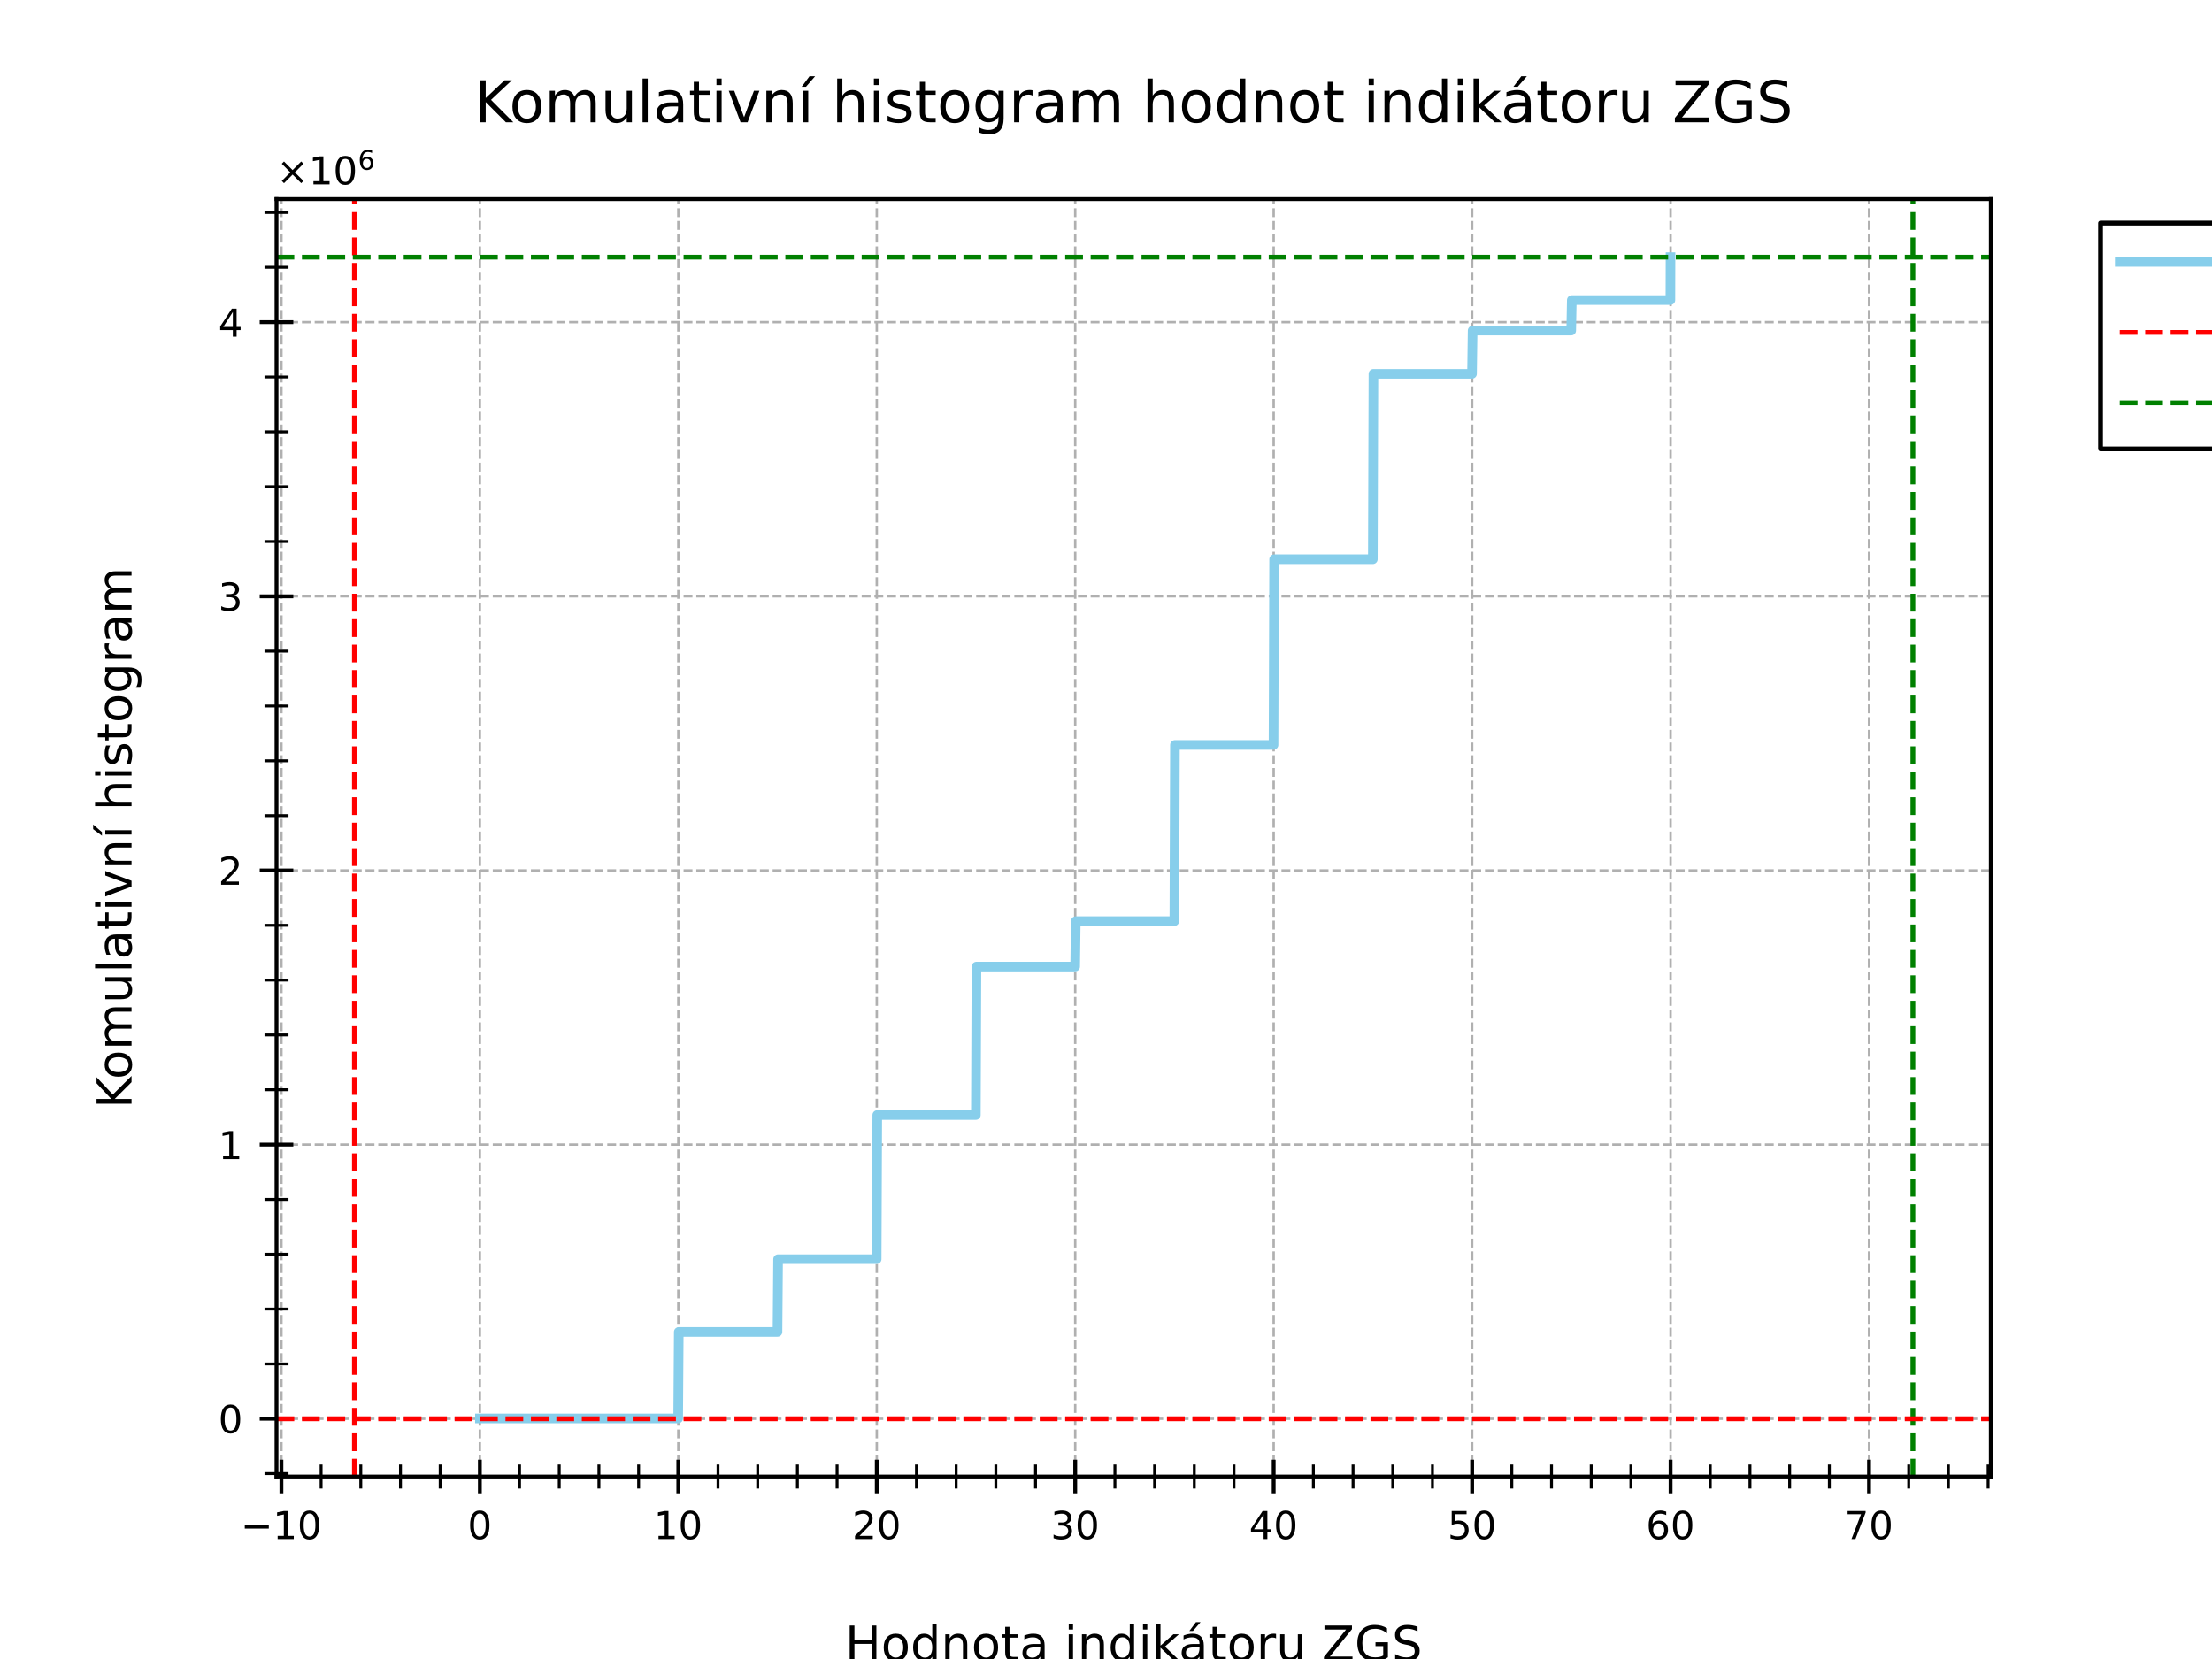 <?xml version="1.0" encoding="utf-8" standalone="no"?>
<!DOCTYPE svg PUBLIC "-//W3C//DTD SVG 1.1//EN"
  "http://www.w3.org/Graphics/SVG/1.1/DTD/svg11.dtd">
<!-- Created with matplotlib (https://matplotlib.org/) -->
<svg height="345.6pt" version="1.1" viewBox="0 0 460.8 345.6" width="460.8pt" xmlns="http://www.w3.org/2000/svg" xmlns:xlink="http://www.w3.org/1999/xlink">
 <defs>
  <style type="text/css">*{stroke-linecap:butt;stroke-linejoin:round;}</style>
 </defs>
 <g id="figure_1">
  <g id="patch_1">
   <path d="M 0 345.6 
L 460.8 345.6 
L 460.8 0 
L 0 0 
z
" style="fill:#ffffff;"/>
  </g>
  <g id="axes_1">
   <g id="patch_2">
    <path d="M 57.6 307.584 
L 414.72 307.584 
L 414.72 41.472 
L 57.6 41.472 
z
" style="fill:#ffffff;"/>
   </g>
   <g id="matplotlib.axis_1">
    <g id="xtick_1">
     <g id="line2d_1">
      <path clip-path="url(#p0831f7dcab)" d="M 58.622 307.584 
L 58.622 41.472 
" style="fill:none;stroke:#b0b0b0;stroke-dasharray:1.85,0.8;stroke-dashoffset:0;stroke-width:0.5;"/>
     </g>
     <g id="line2d_2">
      <defs>
       <path d="M 0 3.5 
L 0 -3.5 
" id="m72cfc879f6" style="stroke:#000000;stroke-width:0.8;"/>
      </defs>
      <g>
       <use style="stroke:#000000;stroke-width:0.8;" x="58.622" xlink:href="#m72cfc879f6" y="307.584"/>
      </g>
     </g>
     <g id="text_1">
      <!-- $\mathdefault{−10}$ -->
      <g transform="translate(50.142 320.663)scale(0.08 -0.08)">
       <defs>
        <path d="M 10.594 35.5 
L 73.188 35.5 
L 73.188 27.203 
L 10.594 27.203 
z
" id="DejaVuSans-8722"/>
        <path d="M 12.406 8.297 
L 28.516 8.297 
L 28.516 63.922 
L 10.984 60.406 
L 10.984 69.391 
L 28.422 72.906 
L 38.281 72.906 
L 38.281 8.297 
L 54.391 8.297 
L 54.391 0 
L 12.406 0 
z
" id="DejaVuSans-49"/>
        <path d="M 31.781 66.406 
Q 24.172 66.406 20.328 58.906 
Q 16.5 51.422 16.5 36.375 
Q 16.5 21.391 20.328 13.891 
Q 24.172 6.391 31.781 6.391 
Q 39.453 6.391 43.281 13.891 
Q 47.125 21.391 47.125 36.375 
Q 47.125 51.422 43.281 58.906 
Q 39.453 66.406 31.781 66.406 
z
M 31.781 74.219 
Q 44.047 74.219 50.516 64.516 
Q 56.984 54.828 56.984 36.375 
Q 56.984 17.969 50.516 8.266 
Q 44.047 -1.422 31.781 -1.422 
Q 19.531 -1.422 13.062 8.266 
Q 6.594 17.969 6.594 36.375 
Q 6.594 54.828 13.062 64.516 
Q 19.531 74.219 31.781 74.219 
z
" id="DejaVuSans-48"/>
       </defs>
       <use transform="translate(0 0.781)" xlink:href="#DejaVuSans-8722"/>
       <use transform="translate(83.789 0.781)" xlink:href="#DejaVuSans-49"/>
       <use transform="translate(147.412 0.781)" xlink:href="#DejaVuSans-48"/>
      </g>
     </g>
    </g>
    <g id="xtick_2">
     <g id="line2d_3">
      <path clip-path="url(#p0831f7dcab)" d="M 99.963 307.584 
L 99.963 41.472 
" style="fill:none;stroke:#b0b0b0;stroke-dasharray:1.85,0.8;stroke-dashoffset:0;stroke-width:0.5;"/>
     </g>
     <g id="line2d_4">
      <g>
       <use style="stroke:#000000;stroke-width:0.8;" x="99.963" xlink:href="#m72cfc879f6" y="307.584"/>
      </g>
     </g>
     <g id="text_2">
      <!-- $\mathdefault{0}$ -->
      <g transform="translate(97.403 320.663)scale(0.08 -0.08)">
       <use transform="translate(0 0.781)" xlink:href="#DejaVuSans-48"/>
      </g>
     </g>
    </g>
    <g id="xtick_3">
     <g id="line2d_5">
      <path clip-path="url(#p0831f7dcab)" d="M 141.304 307.584 
L 141.304 41.472 
" style="fill:none;stroke:#b0b0b0;stroke-dasharray:1.85,0.8;stroke-dashoffset:0;stroke-width:0.5;"/>
     </g>
     <g id="line2d_6">
      <g>
       <use style="stroke:#000000;stroke-width:0.8;" x="141.304" xlink:href="#m72cfc879f6" y="307.584"/>
      </g>
     </g>
     <g id="text_3">
      <!-- $\mathdefault{10}$ -->
      <g transform="translate(136.184 320.663)scale(0.08 -0.08)">
       <use transform="translate(0 0.781)" xlink:href="#DejaVuSans-49"/>
       <use transform="translate(63.623 0.781)" xlink:href="#DejaVuSans-48"/>
      </g>
     </g>
    </g>
    <g id="xtick_4">
     <g id="line2d_7">
      <path clip-path="url(#p0831f7dcab)" d="M 182.646 307.584 
L 182.646 41.472 
" style="fill:none;stroke:#b0b0b0;stroke-dasharray:1.85,0.8;stroke-dashoffset:0;stroke-width:0.5;"/>
     </g>
     <g id="line2d_8">
      <g>
       <use style="stroke:#000000;stroke-width:0.8;" x="182.646" xlink:href="#m72cfc879f6" y="307.584"/>
      </g>
     </g>
     <g id="text_4">
      <!-- $\mathdefault{20}$ -->
      <g transform="translate(177.526 320.663)scale(0.08 -0.08)">
       <defs>
        <path d="M 19.188 8.297 
L 53.609 8.297 
L 53.609 0 
L 7.328 0 
L 7.328 8.297 
Q 12.938 14.109 22.625 23.891 
Q 32.328 33.688 34.812 36.531 
Q 39.547 41.844 41.422 45.531 
Q 43.312 49.219 43.312 52.781 
Q 43.312 58.594 39.234 62.25 
Q 35.156 65.922 28.609 65.922 
Q 23.969 65.922 18.812 64.312 
Q 13.672 62.703 7.812 59.422 
L 7.812 69.391 
Q 13.766 71.781 18.938 73 
Q 24.125 74.219 28.422 74.219 
Q 39.75 74.219 46.484 68.547 
Q 53.219 62.891 53.219 53.422 
Q 53.219 48.922 51.531 44.891 
Q 49.859 40.875 45.406 35.406 
Q 44.188 33.984 37.641 27.219 
Q 31.109 20.453 19.188 8.297 
z
" id="DejaVuSans-50"/>
       </defs>
       <use transform="translate(0 0.781)" xlink:href="#DejaVuSans-50"/>
       <use transform="translate(63.623 0.781)" xlink:href="#DejaVuSans-48"/>
      </g>
     </g>
    </g>
    <g id="xtick_5">
     <g id="line2d_9">
      <path clip-path="url(#p0831f7dcab)" d="M 223.987 307.584 
L 223.987 41.472 
" style="fill:none;stroke:#b0b0b0;stroke-dasharray:1.85,0.8;stroke-dashoffset:0;stroke-width:0.5;"/>
     </g>
     <g id="line2d_10">
      <g>
       <use style="stroke:#000000;stroke-width:0.8;" x="223.987" xlink:href="#m72cfc879f6" y="307.584"/>
      </g>
     </g>
     <g id="text_5">
      <!-- $\mathdefault{30}$ -->
      <g transform="translate(218.867 320.663)scale(0.08 -0.08)">
       <defs>
        <path d="M 40.578 39.312 
Q 47.656 37.797 51.625 33 
Q 55.609 28.219 55.609 21.188 
Q 55.609 10.406 48.188 4.484 
Q 40.766 -1.422 27.094 -1.422 
Q 22.516 -1.422 17.656 -0.516 
Q 12.797 0.391 7.625 2.203 
L 7.625 11.719 
Q 11.719 9.328 16.594 8.109 
Q 21.484 6.891 26.812 6.891 
Q 36.078 6.891 40.938 10.547 
Q 45.797 14.203 45.797 21.188 
Q 45.797 27.641 41.281 31.266 
Q 36.766 34.906 28.719 34.906 
L 20.219 34.906 
L 20.219 43.016 
L 29.109 43.016 
Q 36.375 43.016 40.234 45.922 
Q 44.094 48.828 44.094 54.297 
Q 44.094 59.906 40.109 62.906 
Q 36.141 65.922 28.719 65.922 
Q 24.656 65.922 20.016 65.031 
Q 15.375 64.156 9.812 62.312 
L 9.812 71.094 
Q 15.438 72.656 20.344 73.438 
Q 25.25 74.219 29.594 74.219 
Q 40.828 74.219 47.359 69.109 
Q 53.906 64.016 53.906 55.328 
Q 53.906 49.266 50.438 45.094 
Q 46.969 40.922 40.578 39.312 
z
" id="DejaVuSans-51"/>
       </defs>
       <use transform="translate(0 0.781)" xlink:href="#DejaVuSans-51"/>
       <use transform="translate(63.623 0.781)" xlink:href="#DejaVuSans-48"/>
      </g>
     </g>
    </g>
    <g id="xtick_6">
     <g id="line2d_11">
      <path clip-path="url(#p0831f7dcab)" d="M 265.328 307.584 
L 265.328 41.472 
" style="fill:none;stroke:#b0b0b0;stroke-dasharray:1.85,0.8;stroke-dashoffset:0;stroke-width:0.5;"/>
     </g>
     <g id="line2d_12">
      <g>
       <use style="stroke:#000000;stroke-width:0.8;" x="265.328" xlink:href="#m72cfc879f6" y="307.584"/>
      </g>
     </g>
     <g id="text_6">
      <!-- $\mathdefault{40}$ -->
      <g transform="translate(260.208 320.663)scale(0.08 -0.08)">
       <defs>
        <path d="M 37.797 64.312 
L 12.891 25.391 
L 37.797 25.391 
z
M 35.203 72.906 
L 47.609 72.906 
L 47.609 25.391 
L 58.016 25.391 
L 58.016 17.188 
L 47.609 17.188 
L 47.609 0 
L 37.797 0 
L 37.797 17.188 
L 4.891 17.188 
L 4.891 26.703 
z
" id="DejaVuSans-52"/>
       </defs>
       <use transform="translate(0 0.781)" xlink:href="#DejaVuSans-52"/>
       <use transform="translate(63.623 0.781)" xlink:href="#DejaVuSans-48"/>
      </g>
     </g>
    </g>
    <g id="xtick_7">
     <g id="line2d_13">
      <path clip-path="url(#p0831f7dcab)" d="M 306.67 307.584 
L 306.67 41.472 
" style="fill:none;stroke:#b0b0b0;stroke-dasharray:1.85,0.8;stroke-dashoffset:0;stroke-width:0.5;"/>
     </g>
     <g id="line2d_14">
      <g>
       <use style="stroke:#000000;stroke-width:0.8;" x="306.67" xlink:href="#m72cfc879f6" y="307.584"/>
      </g>
     </g>
     <g id="text_7">
      <!-- $\mathdefault{50}$ -->
      <g transform="translate(301.55 320.663)scale(0.08 -0.08)">
       <defs>
        <path d="M 10.797 72.906 
L 49.516 72.906 
L 49.516 64.594 
L 19.828 64.594 
L 19.828 46.734 
Q 21.969 47.469 24.109 47.828 
Q 26.266 48.188 28.422 48.188 
Q 40.625 48.188 47.75 41.5 
Q 54.891 34.812 54.891 23.391 
Q 54.891 11.625 47.562 5.094 
Q 40.234 -1.422 26.906 -1.422 
Q 22.312 -1.422 17.547 -0.641 
Q 12.797 0.141 7.719 1.703 
L 7.719 11.625 
Q 12.109 9.234 16.797 8.062 
Q 21.484 6.891 26.703 6.891 
Q 35.156 6.891 40.078 11.328 
Q 45.016 15.766 45.016 23.391 
Q 45.016 31 40.078 35.438 
Q 35.156 39.891 26.703 39.891 
Q 22.75 39.891 18.812 39.016 
Q 14.891 38.141 10.797 36.281 
z
" id="DejaVuSans-53"/>
       </defs>
       <use transform="translate(0 0.781)" xlink:href="#DejaVuSans-53"/>
       <use transform="translate(63.623 0.781)" xlink:href="#DejaVuSans-48"/>
      </g>
     </g>
    </g>
    <g id="xtick_8">
     <g id="line2d_15">
      <path clip-path="url(#p0831f7dcab)" d="M 348.011 307.584 
L 348.011 41.472 
" style="fill:none;stroke:#b0b0b0;stroke-dasharray:1.85,0.8;stroke-dashoffset:0;stroke-width:0.5;"/>
     </g>
     <g id="line2d_16">
      <g>
       <use style="stroke:#000000;stroke-width:0.8;" x="348.011" xlink:href="#m72cfc879f6" y="307.584"/>
      </g>
     </g>
     <g id="text_8">
      <!-- $\mathdefault{60}$ -->
      <g transform="translate(342.891 320.663)scale(0.08 -0.08)">
       <defs>
        <path d="M 33.016 40.375 
Q 26.375 40.375 22.484 35.828 
Q 18.609 31.297 18.609 23.391 
Q 18.609 15.531 22.484 10.953 
Q 26.375 6.391 33.016 6.391 
Q 39.656 6.391 43.531 10.953 
Q 47.406 15.531 47.406 23.391 
Q 47.406 31.297 43.531 35.828 
Q 39.656 40.375 33.016 40.375 
z
M 52.594 71.297 
L 52.594 62.312 
Q 48.875 64.062 45.094 64.984 
Q 41.312 65.922 37.594 65.922 
Q 27.828 65.922 22.672 59.328 
Q 17.531 52.734 16.797 39.406 
Q 19.672 43.656 24.016 45.922 
Q 28.375 48.188 33.594 48.188 
Q 44.578 48.188 50.953 41.516 
Q 57.328 34.859 57.328 23.391 
Q 57.328 12.156 50.688 5.359 
Q 44.047 -1.422 33.016 -1.422 
Q 20.359 -1.422 13.672 8.266 
Q 6.984 17.969 6.984 36.375 
Q 6.984 53.656 15.188 63.938 
Q 23.391 74.219 37.203 74.219 
Q 40.922 74.219 44.703 73.484 
Q 48.484 72.75 52.594 71.297 
z
" id="DejaVuSans-54"/>
       </defs>
       <use transform="translate(0 0.781)" xlink:href="#DejaVuSans-54"/>
       <use transform="translate(63.623 0.781)" xlink:href="#DejaVuSans-48"/>
      </g>
     </g>
    </g>
    <g id="xtick_9">
     <g id="line2d_17">
      <path clip-path="url(#p0831f7dcab)" d="M 389.353 307.584 
L 389.353 41.472 
" style="fill:none;stroke:#b0b0b0;stroke-dasharray:1.85,0.8;stroke-dashoffset:0;stroke-width:0.5;"/>
     </g>
     <g id="line2d_18">
      <g>
       <use style="stroke:#000000;stroke-width:0.8;" x="389.353" xlink:href="#m72cfc879f6" y="307.584"/>
      </g>
     </g>
     <g id="text_9">
      <!-- $\mathdefault{70}$ -->
      <g transform="translate(384.233 320.663)scale(0.08 -0.08)">
       <defs>
        <path d="M 8.203 72.906 
L 55.078 72.906 
L 55.078 68.703 
L 28.609 0 
L 18.312 0 
L 43.219 64.594 
L 8.203 64.594 
z
" id="DejaVuSans-55"/>
       </defs>
       <use transform="translate(0 0.781)" xlink:href="#DejaVuSans-55"/>
       <use transform="translate(63.623 0.781)" xlink:href="#DejaVuSans-48"/>
      </g>
     </g>
    </g>
    <g id="xtick_10">
     <g id="line2d_19">
      <defs>
       <path d="M 0 2.5 
L 0 -2.5 
" id="m6049182058" style="stroke:#000000;stroke-width:0.6;"/>
      </defs>
      <g>
       <use style="stroke:#000000;stroke-width:0.6;" x="66.89" xlink:href="#m6049182058" y="307.584"/>
      </g>
     </g>
    </g>
    <g id="xtick_11">
     <g id="line2d_20">
      <g>
       <use style="stroke:#000000;stroke-width:0.6;" x="75.158" xlink:href="#m6049182058" y="307.584"/>
      </g>
     </g>
    </g>
    <g id="xtick_12">
     <g id="line2d_21">
      <g>
       <use style="stroke:#000000;stroke-width:0.6;" x="83.426" xlink:href="#m6049182058" y="307.584"/>
      </g>
     </g>
    </g>
    <g id="xtick_13">
     <g id="line2d_22">
      <g>
       <use style="stroke:#000000;stroke-width:0.6;" x="91.695" xlink:href="#m6049182058" y="307.584"/>
      </g>
     </g>
    </g>
    <g id="xtick_14">
     <g id="line2d_23">
      <g>
       <use style="stroke:#000000;stroke-width:0.6;" x="108.231" xlink:href="#m6049182058" y="307.584"/>
      </g>
     </g>
    </g>
    <g id="xtick_15">
     <g id="line2d_24">
      <g>
       <use style="stroke:#000000;stroke-width:0.6;" x="116.499" xlink:href="#m6049182058" y="307.584"/>
      </g>
     </g>
    </g>
    <g id="xtick_16">
     <g id="line2d_25">
      <g>
       <use style="stroke:#000000;stroke-width:0.6;" x="124.768" xlink:href="#m6049182058" y="307.584"/>
      </g>
     </g>
    </g>
    <g id="xtick_17">
     <g id="line2d_26">
      <g>
       <use style="stroke:#000000;stroke-width:0.6;" x="133.036" xlink:href="#m6049182058" y="307.584"/>
      </g>
     </g>
    </g>
    <g id="xtick_18">
     <g id="line2d_27">
      <g>
       <use style="stroke:#000000;stroke-width:0.6;" x="149.573" xlink:href="#m6049182058" y="307.584"/>
      </g>
     </g>
    </g>
    <g id="xtick_19">
     <g id="line2d_28">
      <g>
       <use style="stroke:#000000;stroke-width:0.6;" x="157.841" xlink:href="#m6049182058" y="307.584"/>
      </g>
     </g>
    </g>
    <g id="xtick_20">
     <g id="line2d_29">
      <g>
       <use style="stroke:#000000;stroke-width:0.6;" x="166.109" xlink:href="#m6049182058" y="307.584"/>
      </g>
     </g>
    </g>
    <g id="xtick_21">
     <g id="line2d_30">
      <g>
       <use style="stroke:#000000;stroke-width:0.6;" x="174.377" xlink:href="#m6049182058" y="307.584"/>
      </g>
     </g>
    </g>
    <g id="xtick_22">
     <g id="line2d_31">
      <g>
       <use style="stroke:#000000;stroke-width:0.6;" x="190.914" xlink:href="#m6049182058" y="307.584"/>
      </g>
     </g>
    </g>
    <g id="xtick_23">
     <g id="line2d_32">
      <g>
       <use style="stroke:#000000;stroke-width:0.6;" x="199.182" xlink:href="#m6049182058" y="307.584"/>
      </g>
     </g>
    </g>
    <g id="xtick_24">
     <g id="line2d_33">
      <g>
       <use style="stroke:#000000;stroke-width:0.6;" x="207.451" xlink:href="#m6049182058" y="307.584"/>
      </g>
     </g>
    </g>
    <g id="xtick_25">
     <g id="line2d_34">
      <g>
       <use style="stroke:#000000;stroke-width:0.6;" x="215.719" xlink:href="#m6049182058" y="307.584"/>
      </g>
     </g>
    </g>
    <g id="xtick_26">
     <g id="line2d_35">
      <g>
       <use style="stroke:#000000;stroke-width:0.6;" x="232.255" xlink:href="#m6049182058" y="307.584"/>
      </g>
     </g>
    </g>
    <g id="xtick_27">
     <g id="line2d_36">
      <g>
       <use style="stroke:#000000;stroke-width:0.6;" x="240.524" xlink:href="#m6049182058" y="307.584"/>
      </g>
     </g>
    </g>
    <g id="xtick_28">
     <g id="line2d_37">
      <g>
       <use style="stroke:#000000;stroke-width:0.6;" x="248.792" xlink:href="#m6049182058" y="307.584"/>
      </g>
     </g>
    </g>
    <g id="xtick_29">
     <g id="line2d_38">
      <g>
       <use style="stroke:#000000;stroke-width:0.6;" x="257.06" xlink:href="#m6049182058" y="307.584"/>
      </g>
     </g>
    </g>
    <g id="xtick_30">
     <g id="line2d_39">
      <g>
       <use style="stroke:#000000;stroke-width:0.6;" x="273.597" xlink:href="#m6049182058" y="307.584"/>
      </g>
     </g>
    </g>
    <g id="xtick_31">
     <g id="line2d_40">
      <g>
       <use style="stroke:#000000;stroke-width:0.6;" x="281.865" xlink:href="#m6049182058" y="307.584"/>
      </g>
     </g>
    </g>
    <g id="xtick_32">
     <g id="line2d_41">
      <g>
       <use style="stroke:#000000;stroke-width:0.6;" x="290.133" xlink:href="#m6049182058" y="307.584"/>
      </g>
     </g>
    </g>
    <g id="xtick_33">
     <g id="line2d_42">
      <g>
       <use style="stroke:#000000;stroke-width:0.6;" x="298.402" xlink:href="#m6049182058" y="307.584"/>
      </g>
     </g>
    </g>
    <g id="xtick_34">
     <g id="line2d_43">
      <g>
       <use style="stroke:#000000;stroke-width:0.6;" x="314.938" xlink:href="#m6049182058" y="307.584"/>
      </g>
     </g>
    </g>
    <g id="xtick_35">
     <g id="line2d_44">
      <g>
       <use style="stroke:#000000;stroke-width:0.6;" x="323.206" xlink:href="#m6049182058" y="307.584"/>
      </g>
     </g>
    </g>
    <g id="xtick_36">
     <g id="line2d_45">
      <g>
       <use style="stroke:#000000;stroke-width:0.6;" x="331.475" xlink:href="#m6049182058" y="307.584"/>
      </g>
     </g>
    </g>
    <g id="xtick_37">
     <g id="line2d_46">
      <g>
       <use style="stroke:#000000;stroke-width:0.6;" x="339.743" xlink:href="#m6049182058" y="307.584"/>
      </g>
     </g>
    </g>
    <g id="xtick_38">
     <g id="line2d_47">
      <g>
       <use style="stroke:#000000;stroke-width:0.6;" x="356.279" xlink:href="#m6049182058" y="307.584"/>
      </g>
     </g>
    </g>
    <g id="xtick_39">
     <g id="line2d_48">
      <g>
       <use style="stroke:#000000;stroke-width:0.6;" x="364.548" xlink:href="#m6049182058" y="307.584"/>
      </g>
     </g>
    </g>
    <g id="xtick_40">
     <g id="line2d_49">
      <g>
       <use style="stroke:#000000;stroke-width:0.6;" x="372.816" xlink:href="#m6049182058" y="307.584"/>
      </g>
     </g>
    </g>
    <g id="xtick_41">
     <g id="line2d_50">
      <g>
       <use style="stroke:#000000;stroke-width:0.6;" x="381.084" xlink:href="#m6049182058" y="307.584"/>
      </g>
     </g>
    </g>
    <g id="xtick_42">
     <g id="line2d_51">
      <g>
       <use style="stroke:#000000;stroke-width:0.6;" x="397.621" xlink:href="#m6049182058" y="307.584"/>
      </g>
     </g>
    </g>
    <g id="xtick_43">
     <g id="line2d_52">
      <g>
       <use style="stroke:#000000;stroke-width:0.6;" x="405.889" xlink:href="#m6049182058" y="307.584"/>
      </g>
     </g>
    </g>
    <g id="xtick_44">
     <g id="line2d_53">
      <g>
       <use style="stroke:#000000;stroke-width:0.6;" x="414.157" xlink:href="#m6049182058" y="307.584"/>
      </g>
     </g>
    </g>
    <g id="text_10">
     <!-- Hodnota indikátoru ZGS -->
     <g transform="translate(176.026 345.925)scale(0.1 -0.1)">
      <defs>
       <path d="M 9.812 72.906 
L 19.672 72.906 
L 19.672 43.016 
L 55.516 43.016 
L 55.516 72.906 
L 65.375 72.906 
L 65.375 0 
L 55.516 0 
L 55.516 34.719 
L 19.672 34.719 
L 19.672 0 
L 9.812 0 
z
" id="DejaVuSans-72"/>
       <path d="M 30.609 48.391 
Q 23.391 48.391 19.188 42.75 
Q 14.984 37.109 14.984 27.297 
Q 14.984 17.484 19.156 11.844 
Q 23.344 6.203 30.609 6.203 
Q 37.797 6.203 41.984 11.859 
Q 46.188 17.531 46.188 27.297 
Q 46.188 37.016 41.984 42.703 
Q 37.797 48.391 30.609 48.391 
z
M 30.609 56 
Q 42.328 56 49.016 48.375 
Q 55.719 40.766 55.719 27.297 
Q 55.719 13.875 49.016 6.219 
Q 42.328 -1.422 30.609 -1.422 
Q 18.844 -1.422 12.172 6.219 
Q 5.516 13.875 5.516 27.297 
Q 5.516 40.766 12.172 48.375 
Q 18.844 56 30.609 56 
z
" id="DejaVuSans-111"/>
       <path d="M 45.406 46.391 
L 45.406 75.984 
L 54.391 75.984 
L 54.391 0 
L 45.406 0 
L 45.406 8.203 
Q 42.578 3.328 38.25 0.953 
Q 33.938 -1.422 27.875 -1.422 
Q 17.969 -1.422 11.734 6.484 
Q 5.516 14.406 5.516 27.297 
Q 5.516 40.188 11.734 48.094 
Q 17.969 56 27.875 56 
Q 33.938 56 38.25 53.625 
Q 42.578 51.266 45.406 46.391 
z
M 14.797 27.297 
Q 14.797 17.391 18.875 11.75 
Q 22.953 6.109 30.078 6.109 
Q 37.203 6.109 41.297 11.75 
Q 45.406 17.391 45.406 27.297 
Q 45.406 37.203 41.297 42.844 
Q 37.203 48.484 30.078 48.484 
Q 22.953 48.484 18.875 42.844 
Q 14.797 37.203 14.797 27.297 
z
" id="DejaVuSans-100"/>
       <path d="M 54.891 33.016 
L 54.891 0 
L 45.906 0 
L 45.906 32.719 
Q 45.906 40.484 42.875 44.328 
Q 39.844 48.188 33.797 48.188 
Q 26.516 48.188 22.312 43.547 
Q 18.109 38.922 18.109 30.906 
L 18.109 0 
L 9.078 0 
L 9.078 54.688 
L 18.109 54.688 
L 18.109 46.188 
Q 21.344 51.125 25.703 53.562 
Q 30.078 56 35.797 56 
Q 45.219 56 50.047 50.172 
Q 54.891 44.344 54.891 33.016 
z
" id="DejaVuSans-110"/>
       <path d="M 18.312 70.219 
L 18.312 54.688 
L 36.812 54.688 
L 36.812 47.703 
L 18.312 47.703 
L 18.312 18.016 
Q 18.312 11.328 20.141 9.422 
Q 21.969 7.516 27.594 7.516 
L 36.812 7.516 
L 36.812 0 
L 27.594 0 
Q 17.188 0 13.234 3.875 
Q 9.281 7.766 9.281 18.016 
L 9.281 47.703 
L 2.688 47.703 
L 2.688 54.688 
L 9.281 54.688 
L 9.281 70.219 
z
" id="DejaVuSans-116"/>
       <path d="M 34.281 27.484 
Q 23.391 27.484 19.188 25 
Q 14.984 22.516 14.984 16.5 
Q 14.984 11.719 18.141 8.906 
Q 21.297 6.109 26.703 6.109 
Q 34.188 6.109 38.703 11.406 
Q 43.219 16.703 43.219 25.484 
L 43.219 27.484 
z
M 52.203 31.203 
L 52.203 0 
L 43.219 0 
L 43.219 8.297 
Q 40.141 3.328 35.547 0.953 
Q 30.953 -1.422 24.312 -1.422 
Q 15.922 -1.422 10.953 3.297 
Q 6 8.016 6 15.922 
Q 6 25.141 12.172 29.828 
Q 18.359 34.516 30.609 34.516 
L 43.219 34.516 
L 43.219 35.406 
Q 43.219 41.609 39.141 45 
Q 35.062 48.391 27.688 48.391 
Q 23 48.391 18.547 47.266 
Q 14.109 46.141 10.016 43.891 
L 10.016 52.203 
Q 14.938 54.109 19.578 55.047 
Q 24.219 56 28.609 56 
Q 40.484 56 46.344 49.844 
Q 52.203 43.703 52.203 31.203 
z
" id="DejaVuSans-97"/>
       <path id="DejaVuSans-32"/>
       <path d="M 9.422 54.688 
L 18.406 54.688 
L 18.406 0 
L 9.422 0 
z
M 9.422 75.984 
L 18.406 75.984 
L 18.406 64.594 
L 9.422 64.594 
z
" id="DejaVuSans-105"/>
       <path d="M 9.078 75.984 
L 18.109 75.984 
L 18.109 31.109 
L 44.922 54.688 
L 56.391 54.688 
L 27.391 29.109 
L 57.625 0 
L 45.906 0 
L 18.109 26.703 
L 18.109 0 
L 9.078 0 
z
" id="DejaVuSans-107"/>
       <path d="M 34.281 27.484 
Q 23.391 27.484 19.188 25 
Q 14.984 22.516 14.984 16.5 
Q 14.984 11.719 18.141 8.906 
Q 21.297 6.109 26.703 6.109 
Q 34.188 6.109 38.703 11.406 
Q 43.219 16.703 43.219 25.484 
L 43.219 27.484 
z
M 52.203 31.203 
L 52.203 0 
L 43.219 0 
L 43.219 8.297 
Q 40.141 3.328 35.547 0.953 
Q 30.953 -1.422 24.312 -1.422 
Q 15.922 -1.422 10.953 3.297 
Q 6 8.016 6 15.922 
Q 6 25.141 12.172 29.828 
Q 18.359 34.516 30.609 34.516 
L 43.219 34.516 
L 43.219 35.406 
Q 43.219 41.609 39.141 45 
Q 35.062 48.391 27.688 48.391 
Q 23 48.391 18.547 47.266 
Q 14.109 46.141 10.016 43.891 
L 10.016 52.203 
Q 14.938 54.109 19.578 55.047 
Q 24.219 56 28.609 56 
Q 40.484 56 46.344 49.844 
Q 52.203 43.703 52.203 31.203 
z
M 35.781 79.984 
L 45.5 79.984 
L 29.594 61.625 
L 22.109 61.625 
z
" id="DejaVuSans-225"/>
       <path d="M 41.109 46.297 
Q 39.594 47.172 37.812 47.578 
Q 36.031 48 33.891 48 
Q 26.266 48 22.188 43.047 
Q 18.109 38.094 18.109 28.812 
L 18.109 0 
L 9.078 0 
L 9.078 54.688 
L 18.109 54.688 
L 18.109 46.188 
Q 20.953 51.172 25.484 53.578 
Q 30.031 56 36.531 56 
Q 37.453 56 38.578 55.875 
Q 39.703 55.766 41.062 55.516 
z
" id="DejaVuSans-114"/>
       <path d="M 8.5 21.578 
L 8.5 54.688 
L 17.484 54.688 
L 17.484 21.922 
Q 17.484 14.156 20.5 10.266 
Q 23.531 6.391 29.594 6.391 
Q 36.859 6.391 41.078 11.031 
Q 45.312 15.672 45.312 23.688 
L 45.312 54.688 
L 54.297 54.688 
L 54.297 0 
L 45.312 0 
L 45.312 8.406 
Q 42.047 3.422 37.719 1 
Q 33.406 -1.422 27.688 -1.422 
Q 18.266 -1.422 13.375 4.438 
Q 8.5 10.297 8.5 21.578 
z
M 31.109 56 
z
" id="DejaVuSans-117"/>
       <path d="M 5.609 72.906 
L 62.891 72.906 
L 62.891 65.375 
L 16.797 8.297 
L 64.016 8.297 
L 64.016 0 
L 4.5 0 
L 4.5 7.516 
L 50.594 64.594 
L 5.609 64.594 
z
" id="DejaVuSans-90"/>
       <path d="M 59.516 10.406 
L 59.516 29.984 
L 43.406 29.984 
L 43.406 38.094 
L 69.281 38.094 
L 69.281 6.781 
Q 63.578 2.734 56.688 0.656 
Q 49.812 -1.422 42 -1.422 
Q 24.906 -1.422 15.25 8.562 
Q 5.609 18.562 5.609 36.375 
Q 5.609 54.25 15.25 64.234 
Q 24.906 74.219 42 74.219 
Q 49.125 74.219 55.547 72.453 
Q 61.969 70.703 67.391 67.281 
L 67.391 56.781 
Q 61.922 61.422 55.766 63.766 
Q 49.609 66.109 42.828 66.109 
Q 29.438 66.109 22.719 58.641 
Q 16.016 51.172 16.016 36.375 
Q 16.016 21.625 22.719 14.156 
Q 29.438 6.688 42.828 6.688 
Q 48.047 6.688 52.141 7.594 
Q 56.25 8.5 59.516 10.406 
z
" id="DejaVuSans-71"/>
       <path d="M 53.516 70.516 
L 53.516 60.891 
Q 47.906 63.578 42.922 64.891 
Q 37.938 66.219 33.297 66.219 
Q 25.25 66.219 20.875 63.094 
Q 16.5 59.969 16.5 54.203 
Q 16.5 49.359 19.406 46.891 
Q 22.312 44.438 30.422 42.922 
L 36.375 41.703 
Q 47.406 39.594 52.656 34.297 
Q 57.906 29 57.906 20.125 
Q 57.906 9.516 50.797 4.047 
Q 43.703 -1.422 29.984 -1.422 
Q 24.812 -1.422 18.969 -0.25 
Q 13.141 0.922 6.891 3.219 
L 6.891 13.375 
Q 12.891 10.016 18.656 8.297 
Q 24.422 6.594 29.984 6.594 
Q 38.422 6.594 43.016 9.906 
Q 47.609 13.234 47.609 19.391 
Q 47.609 24.75 44.312 27.781 
Q 41.016 30.812 33.5 32.328 
L 27.484 33.5 
Q 16.453 35.688 11.516 40.375 
Q 6.594 45.062 6.594 53.422 
Q 6.594 63.094 13.406 68.656 
Q 20.219 74.219 32.172 74.219 
Q 37.312 74.219 42.625 73.281 
Q 47.953 72.359 53.516 70.516 
z
" id="DejaVuSans-83"/>
      </defs>
      <use xlink:href="#DejaVuSans-72"/>
      <use x="75.195" xlink:href="#DejaVuSans-111"/>
      <use x="136.377" xlink:href="#DejaVuSans-100"/>
      <use x="199.854" xlink:href="#DejaVuSans-110"/>
      <use x="263.232" xlink:href="#DejaVuSans-111"/>
      <use x="324.414" xlink:href="#DejaVuSans-116"/>
      <use x="363.623" xlink:href="#DejaVuSans-97"/>
      <use x="424.902" xlink:href="#DejaVuSans-32"/>
      <use x="456.689" xlink:href="#DejaVuSans-105"/>
      <use x="484.473" xlink:href="#DejaVuSans-110"/>
      <use x="547.852" xlink:href="#DejaVuSans-100"/>
      <use x="611.328" xlink:href="#DejaVuSans-105"/>
      <use x="639.111" xlink:href="#DejaVuSans-107"/>
      <use x="695.271" xlink:href="#DejaVuSans-225"/>
      <use x="756.551" xlink:href="#DejaVuSans-116"/>
      <use x="795.76" xlink:href="#DejaVuSans-111"/>
      <use x="856.941" xlink:href="#DejaVuSans-114"/>
      <use x="898.055" xlink:href="#DejaVuSans-117"/>
      <use x="961.434" xlink:href="#DejaVuSans-32"/>
      <use x="993.221" xlink:href="#DejaVuSans-90"/>
      <use x="1061.727" xlink:href="#DejaVuSans-71"/>
      <use x="1139.217" xlink:href="#DejaVuSans-83"/>
     </g>
    </g>
   </g>
   <g id="matplotlib.axis_2">
    <g id="ytick_1">
     <g id="line2d_54">
      <path clip-path="url(#p0831f7dcab)" d="M 57.6 295.549 
L 414.72 295.549 
" style="fill:none;stroke:#b0b0b0;stroke-dasharray:1.85,0.8;stroke-dashoffset:0;stroke-width:0.5;"/>
     </g>
     <g id="line2d_55">
      <defs>
       <path d="M 3.5 0 
L -3.5 -0 
" id="ma14b6a3cca" style="stroke:#000000;stroke-width:0.8;"/>
      </defs>
      <g>
       <use style="stroke:#000000;stroke-width:0.8;" x="57.6" xlink:href="#ma14b6a3cca" y="295.549"/>
      </g>
     </g>
     <g id="text_11">
      <!-- $\mathdefault{0}$ -->
      <g transform="translate(45.48 298.588)scale(0.08 -0.08)">
       <use transform="translate(0 0.781)" xlink:href="#DejaVuSans-48"/>
      </g>
     </g>
    </g>
    <g id="ytick_2">
     <g id="line2d_56">
      <path clip-path="url(#p0831f7dcab)" d="M 57.6 238.439 
L 414.72 238.439 
" style="fill:none;stroke:#b0b0b0;stroke-dasharray:1.85,0.8;stroke-dashoffset:0;stroke-width:0.5;"/>
     </g>
     <g id="line2d_57">
      <g>
       <use style="stroke:#000000;stroke-width:0.8;" x="57.6" xlink:href="#ma14b6a3cca" y="238.439"/>
      </g>
     </g>
     <g id="text_12">
      <!-- $\mathdefault{1}$ -->
      <g transform="translate(45.48 241.479)scale(0.08 -0.08)">
       <use transform="translate(0 0.094)" xlink:href="#DejaVuSans-49"/>
      </g>
     </g>
    </g>
    <g id="ytick_3">
     <g id="line2d_58">
      <path clip-path="url(#p0831f7dcab)" d="M 57.6 181.329 
L 414.72 181.329 
" style="fill:none;stroke:#b0b0b0;stroke-dasharray:1.85,0.8;stroke-dashoffset:0;stroke-width:0.5;"/>
     </g>
     <g id="line2d_59">
      <g>
       <use style="stroke:#000000;stroke-width:0.8;" x="57.6" xlink:href="#ma14b6a3cca" y="181.329"/>
      </g>
     </g>
     <g id="text_13">
      <!-- $\mathdefault{2}$ -->
      <g transform="translate(45.48 184.369)scale(0.08 -0.08)">
       <use transform="translate(0 0.781)" xlink:href="#DejaVuSans-50"/>
      </g>
     </g>
    </g>
    <g id="ytick_4">
     <g id="line2d_60">
      <path clip-path="url(#p0831f7dcab)" d="M 57.6 124.219 
L 414.72 124.219 
" style="fill:none;stroke:#b0b0b0;stroke-dasharray:1.85,0.8;stroke-dashoffset:0;stroke-width:0.5;"/>
     </g>
     <g id="line2d_61">
      <g>
       <use style="stroke:#000000;stroke-width:0.8;" x="57.6" xlink:href="#ma14b6a3cca" y="124.219"/>
      </g>
     </g>
     <g id="text_14">
      <!-- $\mathdefault{3}$ -->
      <g transform="translate(45.48 127.259)scale(0.08 -0.08)">
       <use transform="translate(0 0.781)" xlink:href="#DejaVuSans-51"/>
      </g>
     </g>
    </g>
    <g id="ytick_5">
     <g id="line2d_62">
      <path clip-path="url(#p0831f7dcab)" d="M 57.6 67.11 
L 414.72 67.11 
" style="fill:none;stroke:#b0b0b0;stroke-dasharray:1.85,0.8;stroke-dashoffset:0;stroke-width:0.5;"/>
     </g>
     <g id="line2d_63">
      <g>
       <use style="stroke:#000000;stroke-width:0.8;" x="57.6" xlink:href="#ma14b6a3cca" y="67.11"/>
      </g>
     </g>
     <g id="text_15">
      <!-- $\mathdefault{4}$ -->
      <g transform="translate(45.48 70.149)scale(0.08 -0.08)">
       <use transform="translate(0 0.094)" xlink:href="#DejaVuSans-52"/>
      </g>
     </g>
    </g>
    <g id="ytick_6">
     <g id="line2d_64">
      <defs>
       <path d="M 2.5 0 
L -2.5 -0 
" id="m22a6bd90e7" style="stroke:#000000;stroke-width:0.6;"/>
      </defs>
      <g>
       <use style="stroke:#000000;stroke-width:0.6;" x="57.6" xlink:href="#m22a6bd90e7" y="306.971"/>
      </g>
     </g>
    </g>
    <g id="ytick_7">
     <g id="line2d_65">
      <g>
       <use style="stroke:#000000;stroke-width:0.6;" x="57.6" xlink:href="#m22a6bd90e7" y="284.127"/>
      </g>
     </g>
    </g>
    <g id="ytick_8">
     <g id="line2d_66">
      <g>
       <use style="stroke:#000000;stroke-width:0.6;" x="57.6" xlink:href="#m22a6bd90e7" y="272.705"/>
      </g>
     </g>
    </g>
    <g id="ytick_9">
     <g id="line2d_67">
      <g>
       <use style="stroke:#000000;stroke-width:0.6;" x="57.6" xlink:href="#m22a6bd90e7" y="261.283"/>
      </g>
     </g>
    </g>
    <g id="ytick_10">
     <g id="line2d_68">
      <g>
       <use style="stroke:#000000;stroke-width:0.6;" x="57.6" xlink:href="#m22a6bd90e7" y="249.861"/>
      </g>
     </g>
    </g>
    <g id="ytick_11">
     <g id="line2d_69">
      <g>
       <use style="stroke:#000000;stroke-width:0.6;" x="57.6" xlink:href="#m22a6bd90e7" y="227.017"/>
      </g>
     </g>
    </g>
    <g id="ytick_12">
     <g id="line2d_70">
      <g>
       <use style="stroke:#000000;stroke-width:0.6;" x="57.6" xlink:href="#m22a6bd90e7" y="215.595"/>
      </g>
     </g>
    </g>
    <g id="ytick_13">
     <g id="line2d_71">
      <g>
       <use style="stroke:#000000;stroke-width:0.6;" x="57.6" xlink:href="#m22a6bd90e7" y="204.173"/>
      </g>
     </g>
    </g>
    <g id="ytick_14">
     <g id="line2d_72">
      <g>
       <use style="stroke:#000000;stroke-width:0.6;" x="57.6" xlink:href="#m22a6bd90e7" y="192.751"/>
      </g>
     </g>
    </g>
    <g id="ytick_15">
     <g id="line2d_73">
      <g>
       <use style="stroke:#000000;stroke-width:0.6;" x="57.6" xlink:href="#m22a6bd90e7" y="169.907"/>
      </g>
     </g>
    </g>
    <g id="ytick_16">
     <g id="line2d_74">
      <g>
       <use style="stroke:#000000;stroke-width:0.6;" x="57.6" xlink:href="#m22a6bd90e7" y="158.485"/>
      </g>
     </g>
    </g>
    <g id="ytick_17">
     <g id="line2d_75">
      <g>
       <use style="stroke:#000000;stroke-width:0.6;" x="57.6" xlink:href="#m22a6bd90e7" y="147.063"/>
      </g>
     </g>
    </g>
    <g id="ytick_18">
     <g id="line2d_76">
      <g>
       <use style="stroke:#000000;stroke-width:0.6;" x="57.6" xlink:href="#m22a6bd90e7" y="135.641"/>
      </g>
     </g>
    </g>
    <g id="ytick_19">
     <g id="line2d_77">
      <g>
       <use style="stroke:#000000;stroke-width:0.6;" x="57.6" xlink:href="#m22a6bd90e7" y="112.797"/>
      </g>
     </g>
    </g>
    <g id="ytick_20">
     <g id="line2d_78">
      <g>
       <use style="stroke:#000000;stroke-width:0.6;" x="57.6" xlink:href="#m22a6bd90e7" y="101.375"/>
      </g>
     </g>
    </g>
    <g id="ytick_21">
     <g id="line2d_79">
      <g>
       <use style="stroke:#000000;stroke-width:0.6;" x="57.6" xlink:href="#m22a6bd90e7" y="89.954"/>
      </g>
     </g>
    </g>
    <g id="ytick_22">
     <g id="line2d_80">
      <g>
       <use style="stroke:#000000;stroke-width:0.6;" x="57.6" xlink:href="#m22a6bd90e7" y="78.532"/>
      </g>
     </g>
    </g>
    <g id="ytick_23">
     <g id="line2d_81">
      <g>
       <use style="stroke:#000000;stroke-width:0.6;" x="57.6" xlink:href="#m22a6bd90e7" y="55.688"/>
      </g>
     </g>
    </g>
    <g id="ytick_24">
     <g id="line2d_82">
      <g>
       <use style="stroke:#000000;stroke-width:0.6;" x="57.6" xlink:href="#m22a6bd90e7" y="44.266"/>
      </g>
     </g>
    </g>
    <g id="text_16">
     <!-- Komulativní histogram -->
     <g transform="translate(27.4 230.91)rotate(-90)scale(0.1 -0.1)">
      <defs>
       <path d="M 9.812 72.906 
L 19.672 72.906 
L 19.672 42.094 
L 52.391 72.906 
L 65.094 72.906 
L 28.906 38.922 
L 67.672 0 
L 54.688 0 
L 19.672 35.109 
L 19.672 0 
L 9.812 0 
z
" id="DejaVuSans-75"/>
       <path d="M 52 44.188 
Q 55.375 50.25 60.062 53.125 
Q 64.75 56 71.094 56 
Q 79.641 56 84.281 50.016 
Q 88.922 44.047 88.922 33.016 
L 88.922 0 
L 79.891 0 
L 79.891 32.719 
Q 79.891 40.578 77.094 44.375 
Q 74.312 48.188 68.609 48.188 
Q 61.625 48.188 57.562 43.547 
Q 53.516 38.922 53.516 30.906 
L 53.516 0 
L 44.484 0 
L 44.484 32.719 
Q 44.484 40.625 41.703 44.406 
Q 38.922 48.188 33.109 48.188 
Q 26.219 48.188 22.156 43.531 
Q 18.109 38.875 18.109 30.906 
L 18.109 0 
L 9.078 0 
L 9.078 54.688 
L 18.109 54.688 
L 18.109 46.188 
Q 21.188 51.219 25.484 53.609 
Q 29.781 56 35.688 56 
Q 41.656 56 45.828 52.969 
Q 50 49.953 52 44.188 
z
" id="DejaVuSans-109"/>
       <path d="M 9.422 75.984 
L 18.406 75.984 
L 18.406 0 
L 9.422 0 
z
" id="DejaVuSans-108"/>
       <path d="M 2.984 54.688 
L 12.5 54.688 
L 29.594 8.797 
L 46.688 54.688 
L 56.203 54.688 
L 35.688 0 
L 23.484 0 
z
" id="DejaVuSans-118"/>
       <path d="M 20.656 79.984 
L 30.375 79.984 
L 14.469 61.625 
L 6.984 61.625 
z
M 9.422 54.688 
L 18.406 54.688 
L 18.406 0 
L 9.422 0 
z
M 13.922 56 
z
" id="DejaVuSans-237"/>
       <path d="M 54.891 33.016 
L 54.891 0 
L 45.906 0 
L 45.906 32.719 
Q 45.906 40.484 42.875 44.328 
Q 39.844 48.188 33.797 48.188 
Q 26.516 48.188 22.312 43.547 
Q 18.109 38.922 18.109 30.906 
L 18.109 0 
L 9.078 0 
L 9.078 75.984 
L 18.109 75.984 
L 18.109 46.188 
Q 21.344 51.125 25.703 53.562 
Q 30.078 56 35.797 56 
Q 45.219 56 50.047 50.172 
Q 54.891 44.344 54.891 33.016 
z
" id="DejaVuSans-104"/>
       <path d="M 44.281 53.078 
L 44.281 44.578 
Q 40.484 46.531 36.375 47.5 
Q 32.281 48.484 27.875 48.484 
Q 21.188 48.484 17.844 46.438 
Q 14.5 44.391 14.5 40.281 
Q 14.5 37.156 16.891 35.375 
Q 19.281 33.594 26.516 31.984 
L 29.594 31.297 
Q 39.156 29.25 43.188 25.516 
Q 47.219 21.781 47.219 15.094 
Q 47.219 7.469 41.188 3.016 
Q 35.156 -1.422 24.609 -1.422 
Q 20.219 -1.422 15.453 -0.562 
Q 10.688 0.297 5.422 2 
L 5.422 11.281 
Q 10.406 8.688 15.234 7.391 
Q 20.062 6.109 24.812 6.109 
Q 31.156 6.109 34.562 8.281 
Q 37.984 10.453 37.984 14.406 
Q 37.984 18.062 35.516 20.016 
Q 33.062 21.969 24.703 23.781 
L 21.578 24.516 
Q 13.234 26.266 9.516 29.906 
Q 5.812 33.547 5.812 39.891 
Q 5.812 47.609 11.281 51.797 
Q 16.75 56 26.812 56 
Q 31.781 56 36.172 55.266 
Q 40.578 54.547 44.281 53.078 
z
" id="DejaVuSans-115"/>
       <path d="M 45.406 27.984 
Q 45.406 37.75 41.375 43.109 
Q 37.359 48.484 30.078 48.484 
Q 22.859 48.484 18.828 43.109 
Q 14.797 37.75 14.797 27.984 
Q 14.797 18.266 18.828 12.891 
Q 22.859 7.516 30.078 7.516 
Q 37.359 7.516 41.375 12.891 
Q 45.406 18.266 45.406 27.984 
z
M 54.391 6.781 
Q 54.391 -7.172 48.188 -13.984 
Q 42 -20.797 29.203 -20.797 
Q 24.469 -20.797 20.266 -20.094 
Q 16.062 -19.391 12.109 -17.922 
L 12.109 -9.188 
Q 16.062 -11.328 19.922 -12.344 
Q 23.781 -13.375 27.781 -13.375 
Q 36.625 -13.375 41.016 -8.766 
Q 45.406 -4.156 45.406 5.172 
L 45.406 9.625 
Q 42.625 4.781 38.281 2.391 
Q 33.938 0 27.875 0 
Q 17.828 0 11.672 7.656 
Q 5.516 15.328 5.516 27.984 
Q 5.516 40.672 11.672 48.328 
Q 17.828 56 27.875 56 
Q 33.938 56 38.281 53.609 
Q 42.625 51.219 45.406 46.391 
L 45.406 54.688 
L 54.391 54.688 
z
" id="DejaVuSans-103"/>
      </defs>
      <use xlink:href="#DejaVuSans-75"/>
      <use x="60.576" xlink:href="#DejaVuSans-111"/>
      <use x="121.758" xlink:href="#DejaVuSans-109"/>
      <use x="219.17" xlink:href="#DejaVuSans-117"/>
      <use x="282.549" xlink:href="#DejaVuSans-108"/>
      <use x="310.332" xlink:href="#DejaVuSans-97"/>
      <use x="371.611" xlink:href="#DejaVuSans-116"/>
      <use x="410.82" xlink:href="#DejaVuSans-105"/>
      <use x="438.604" xlink:href="#DejaVuSans-118"/>
      <use x="497.783" xlink:href="#DejaVuSans-110"/>
      <use x="561.162" xlink:href="#DejaVuSans-237"/>
      <use x="588.945" xlink:href="#DejaVuSans-32"/>
      <use x="620.732" xlink:href="#DejaVuSans-104"/>
      <use x="684.111" xlink:href="#DejaVuSans-105"/>
      <use x="711.895" xlink:href="#DejaVuSans-115"/>
      <use x="763.994" xlink:href="#DejaVuSans-116"/>
      <use x="803.203" xlink:href="#DejaVuSans-111"/>
      <use x="864.385" xlink:href="#DejaVuSans-103"/>
      <use x="927.861" xlink:href="#DejaVuSans-114"/>
      <use x="968.975" xlink:href="#DejaVuSans-97"/>
      <use x="1030.254" xlink:href="#DejaVuSans-109"/>
     </g>
    </g>
    <g id="text_17">
     <!-- $\times\mathdefault{10^{6}}\mathdefault{}$ -->
     <g transform="translate(57.6 38.472)scale(0.08 -0.08)">
      <defs>
       <path d="M 70.125 53.719 
L 47.797 31.297 
L 70.125 8.984 
L 64.312 3.078 
L 41.891 25.484 
L 19.484 3.078 
L 13.719 8.984 
L 35.984 31.297 
L 13.719 53.719 
L 19.484 59.625 
L 41.891 37.203 
L 64.312 59.625 
z
" id="DejaVuSans-215"/>
      </defs>
      <use transform="translate(0 0.766)" xlink:href="#DejaVuSans-215"/>
      <use transform="translate(83.789 0.766)" xlink:href="#DejaVuSans-49"/>
      <use transform="translate(147.412 0.766)" xlink:href="#DejaVuSans-48"/>
      <use transform="translate(211.992 39.047)scale(0.7)" xlink:href="#DejaVuSans-54"/>
     </g>
    </g>
   </g>
   <g id="line2d_83">
    <path clip-path="url(#p0831f7dcab)" d="M 99.975 295.488 
L 141.275 295.488 
L 141.399 277.465 
L 161.963 277.465 
L 162.087 262.312 
L 182.625 262.312 
L 182.749 232.283 
L 203.287 232.283 
L 203.411 201.357 
L 223.975 201.357 
L 224.099 191.886 
L 244.637 191.886 
L 244.761 155.178 
L 265.299 155.178 
L 265.423 116.488 
L 285.987 116.488 
L 286.111 77.88 
L 306.649 77.88 
L 306.773 68.864 
L 327.312 68.864 
L 327.436 62.517 
L 347.974 62.517 
L 347.999 53.568 
L 347.999 53.568 
" style="fill:none;stroke:#87ceeb;stroke-linecap:square;stroke-width:2;"/>
   </g>
   <g id="line2d_84">
    <path clip-path="url(#p0831f7dcab)" d="M 73.833 307.584 
L 73.833 41.472 
" style="fill:none;stroke:#ff0000;stroke-dasharray:3.7,1.6;stroke-dashoffset:0;"/>
   </g>
   <g id="line2d_85">
    <path clip-path="url(#p0831f7dcab)" d="M 398.487 307.584 
L 398.487 41.472 
" style="fill:none;stroke:#008000;stroke-dasharray:3.7,1.6;stroke-dashoffset:0;"/>
   </g>
   <g id="line2d_86">
    <path clip-path="url(#p0831f7dcab)" d="M 57.6 295.549 
L 414.72 295.549 
" style="fill:none;stroke:#ff0000;stroke-dasharray:3.7,1.6;stroke-dashoffset:0;"/>
   </g>
   <g id="line2d_87">
    <path clip-path="url(#p0831f7dcab)" d="M 57.6 53.568 
L 414.72 53.568 
" style="fill:none;stroke:#008000;stroke-dasharray:3.7,1.6;stroke-dashoffset:0;"/>
   </g>
   <g id="patch_3">
    <path d="M 57.6 307.584 
L 57.6 41.472 
" style="fill:none;stroke:#000000;stroke-linecap:square;stroke-linejoin:miter;stroke-width:0.8;"/>
   </g>
   <g id="patch_4">
    <path d="M 414.72 307.584 
L 414.72 41.472 
" style="fill:none;stroke:#000000;stroke-linecap:square;stroke-linejoin:miter;stroke-width:0.8;"/>
   </g>
   <g id="patch_5">
    <path d="M 57.6 307.584 
L 414.72 307.584 
" style="fill:none;stroke:#000000;stroke-linecap:square;stroke-linejoin:miter;stroke-width:0.8;"/>
   </g>
   <g id="patch_6">
    <path d="M 57.6 41.472 
L 414.72 41.472 
" style="fill:none;stroke:#000000;stroke-linecap:square;stroke-linejoin:miter;stroke-width:0.8;"/>
   </g>
   <g id="text_18">
    <!-- Komulativní histogram hodnot indikátoru ZGS -->
    <g transform="translate(98.82 25.472)scale(0.12 -0.12)">
     <use xlink:href="#DejaVuSans-75"/>
     <use x="60.576" xlink:href="#DejaVuSans-111"/>
     <use x="121.758" xlink:href="#DejaVuSans-109"/>
     <use x="219.17" xlink:href="#DejaVuSans-117"/>
     <use x="282.549" xlink:href="#DejaVuSans-108"/>
     <use x="310.332" xlink:href="#DejaVuSans-97"/>
     <use x="371.611" xlink:href="#DejaVuSans-116"/>
     <use x="410.82" xlink:href="#DejaVuSans-105"/>
     <use x="438.604" xlink:href="#DejaVuSans-118"/>
     <use x="497.783" xlink:href="#DejaVuSans-110"/>
     <use x="561.162" xlink:href="#DejaVuSans-237"/>
     <use x="588.945" xlink:href="#DejaVuSans-32"/>
     <use x="620.732" xlink:href="#DejaVuSans-104"/>
     <use x="684.111" xlink:href="#DejaVuSans-105"/>
     <use x="711.895" xlink:href="#DejaVuSans-115"/>
     <use x="763.994" xlink:href="#DejaVuSans-116"/>
     <use x="803.203" xlink:href="#DejaVuSans-111"/>
     <use x="864.385" xlink:href="#DejaVuSans-103"/>
     <use x="927.861" xlink:href="#DejaVuSans-114"/>
     <use x="968.975" xlink:href="#DejaVuSans-97"/>
     <use x="1030.254" xlink:href="#DejaVuSans-109"/>
     <use x="1127.666" xlink:href="#DejaVuSans-32"/>
     <use x="1159.453" xlink:href="#DejaVuSans-104"/>
     <use x="1222.832" xlink:href="#DejaVuSans-111"/>
     <use x="1284.014" xlink:href="#DejaVuSans-100"/>
     <use x="1347.49" xlink:href="#DejaVuSans-110"/>
     <use x="1410.869" xlink:href="#DejaVuSans-111"/>
     <use x="1472.051" xlink:href="#DejaVuSans-116"/>
     <use x="1511.26" xlink:href="#DejaVuSans-32"/>
     <use x="1543.047" xlink:href="#DejaVuSans-105"/>
     <use x="1570.83" xlink:href="#DejaVuSans-110"/>
     <use x="1634.209" xlink:href="#DejaVuSans-100"/>
     <use x="1697.686" xlink:href="#DejaVuSans-105"/>
     <use x="1725.469" xlink:href="#DejaVuSans-107"/>
     <use x="1781.629" xlink:href="#DejaVuSans-225"/>
     <use x="1842.908" xlink:href="#DejaVuSans-116"/>
     <use x="1882.117" xlink:href="#DejaVuSans-111"/>
     <use x="1943.299" xlink:href="#DejaVuSans-114"/>
     <use x="1984.412" xlink:href="#DejaVuSans-117"/>
     <use x="2047.791" xlink:href="#DejaVuSans-32"/>
     <use x="2079.578" xlink:href="#DejaVuSans-90"/>
     <use x="2148.084" xlink:href="#DejaVuSans-71"/>
     <use x="2225.574" xlink:href="#DejaVuSans-83"/>
    </g>
   </g>
   <g id="legend_1">
    <g id="patch_7">
     <path d="M 437.576 93.506 
L 543.903 93.506 
L 543.903 46.472 
L 437.576 46.472 
z
" style="fill:#ffffff;stroke:#000000;stroke-linejoin:miter;"/>
    </g>
    <g id="line2d_88">
     <path d="M 441.576 54.57 
L 461.576 54.57 
" style="fill:none;stroke:#87ceeb;stroke-linecap:square;stroke-width:2;"/>
    </g>
    <g id="line2d_89"/>
    <g id="text_19">
     <!-- CDF ZGS -->
     <g transform="translate(469.576 58.07)scale(0.1 -0.1)">
      <defs>
       <path d="M 64.406 67.281 
L 64.406 56.891 
Q 59.422 61.531 53.781 63.812 
Q 48.141 66.109 41.797 66.109 
Q 29.297 66.109 22.656 58.469 
Q 16.016 50.828 16.016 36.375 
Q 16.016 21.969 22.656 14.328 
Q 29.297 6.688 41.797 6.688 
Q 48.141 6.688 53.781 8.984 
Q 59.422 11.281 64.406 15.922 
L 64.406 5.609 
Q 59.234 2.094 53.438 0.328 
Q 47.656 -1.422 41.219 -1.422 
Q 24.656 -1.422 15.125 8.703 
Q 5.609 18.844 5.609 36.375 
Q 5.609 53.953 15.125 64.078 
Q 24.656 74.219 41.219 74.219 
Q 47.75 74.219 53.531 72.484 
Q 59.328 70.75 64.406 67.281 
z
" id="DejaVuSans-67"/>
       <path d="M 19.672 64.797 
L 19.672 8.109 
L 31.594 8.109 
Q 46.688 8.109 53.688 14.938 
Q 60.688 21.781 60.688 36.531 
Q 60.688 51.172 53.688 57.984 
Q 46.688 64.797 31.594 64.797 
z
M 9.812 72.906 
L 30.078 72.906 
Q 51.266 72.906 61.172 64.094 
Q 71.094 55.281 71.094 36.531 
Q 71.094 17.672 61.125 8.828 
Q 51.172 0 30.078 0 
L 9.812 0 
z
" id="DejaVuSans-68"/>
       <path d="M 9.812 72.906 
L 51.703 72.906 
L 51.703 64.594 
L 19.672 64.594 
L 19.672 43.109 
L 48.578 43.109 
L 48.578 34.812 
L 19.672 34.812 
L 19.672 0 
L 9.812 0 
z
" id="DejaVuSans-70"/>
      </defs>
      <use xlink:href="#DejaVuSans-67"/>
      <use x="69.824" xlink:href="#DejaVuSans-68"/>
      <use x="146.826" xlink:href="#DejaVuSans-70"/>
      <use x="204.346" xlink:href="#DejaVuSans-32"/>
      <use x="236.133" xlink:href="#DejaVuSans-90"/>
      <use x="304.639" xlink:href="#DejaVuSans-71"/>
      <use x="382.129" xlink:href="#DejaVuSans-83"/>
     </g>
    </g>
    <g id="line2d_90">
     <path d="M 441.576 69.249 
L 461.576 69.249 
" style="fill:none;stroke:#ff0000;stroke-dasharray:3.7,1.6;stroke-dashoffset:0;"/>
    </g>
    <g id="line2d_91"/>
    <g id="text_20">
     <!-- ZScore - dolní -->
     <g transform="translate(469.576 72.749)scale(0.1 -0.1)">
      <defs>
       <path d="M 48.781 52.594 
L 48.781 44.188 
Q 44.969 46.297 41.141 47.344 
Q 37.312 48.391 33.406 48.391 
Q 24.656 48.391 19.812 42.844 
Q 14.984 37.312 14.984 27.297 
Q 14.984 17.281 19.812 11.734 
Q 24.656 6.203 33.406 6.203 
Q 37.312 6.203 41.141 7.25 
Q 44.969 8.297 48.781 10.406 
L 48.781 2.094 
Q 45.016 0.344 40.984 -0.531 
Q 36.969 -1.422 32.422 -1.422 
Q 20.062 -1.422 12.781 6.344 
Q 5.516 14.109 5.516 27.297 
Q 5.516 40.672 12.859 48.328 
Q 20.219 56 33.016 56 
Q 37.156 56 41.109 55.141 
Q 45.062 54.297 48.781 52.594 
z
" id="DejaVuSans-99"/>
       <path d="M 56.203 29.594 
L 56.203 25.203 
L 14.891 25.203 
Q 15.484 15.922 20.484 11.062 
Q 25.484 6.203 34.422 6.203 
Q 39.594 6.203 44.453 7.469 
Q 49.312 8.734 54.109 11.281 
L 54.109 2.781 
Q 49.266 0.734 44.188 -0.344 
Q 39.109 -1.422 33.891 -1.422 
Q 20.797 -1.422 13.156 6.188 
Q 5.516 13.812 5.516 26.812 
Q 5.516 40.234 12.766 48.109 
Q 20.016 56 32.328 56 
Q 43.359 56 49.781 48.891 
Q 56.203 41.797 56.203 29.594 
z
M 47.219 32.234 
Q 47.125 39.594 43.094 43.984 
Q 39.062 48.391 32.422 48.391 
Q 24.906 48.391 20.391 44.141 
Q 15.875 39.891 15.188 32.172 
z
" id="DejaVuSans-101"/>
       <path d="M 4.891 31.391 
L 31.203 31.391 
L 31.203 23.391 
L 4.891 23.391 
z
" id="DejaVuSans-45"/>
      </defs>
      <use xlink:href="#DejaVuSans-90"/>
      <use x="68.506" xlink:href="#DejaVuSans-83"/>
      <use x="131.982" xlink:href="#DejaVuSans-99"/>
      <use x="186.963" xlink:href="#DejaVuSans-111"/>
      <use x="248.145" xlink:href="#DejaVuSans-114"/>
      <use x="287.008" xlink:href="#DejaVuSans-101"/>
      <use x="348.531" xlink:href="#DejaVuSans-32"/>
      <use x="380.318" xlink:href="#DejaVuSans-45"/>
      <use x="416.402" xlink:href="#DejaVuSans-32"/>
      <use x="448.189" xlink:href="#DejaVuSans-100"/>
      <use x="511.666" xlink:href="#DejaVuSans-111"/>
      <use x="572.848" xlink:href="#DejaVuSans-108"/>
      <use x="600.631" xlink:href="#DejaVuSans-110"/>
      <use x="664.01" xlink:href="#DejaVuSans-237"/>
     </g>
    </g>
    <g id="line2d_92">
     <path d="M 441.576 83.927 
L 461.576 83.927 
" style="fill:none;stroke:#008000;stroke-dasharray:3.7,1.6;stroke-dashoffset:0;"/>
    </g>
    <g id="line2d_93"/>
    <g id="text_21">
     <!-- ZScore - horní -->
     <g transform="translate(469.576 87.427)scale(0.1 -0.1)">
      <use xlink:href="#DejaVuSans-90"/>
      <use x="68.506" xlink:href="#DejaVuSans-83"/>
      <use x="131.982" xlink:href="#DejaVuSans-99"/>
      <use x="186.963" xlink:href="#DejaVuSans-111"/>
      <use x="248.145" xlink:href="#DejaVuSans-114"/>
      <use x="287.008" xlink:href="#DejaVuSans-101"/>
      <use x="348.531" xlink:href="#DejaVuSans-32"/>
      <use x="380.318" xlink:href="#DejaVuSans-45"/>
      <use x="416.402" xlink:href="#DejaVuSans-32"/>
      <use x="448.189" xlink:href="#DejaVuSans-104"/>
      <use x="511.568" xlink:href="#DejaVuSans-111"/>
      <use x="572.75" xlink:href="#DejaVuSans-114"/>
      <use x="612.113" xlink:href="#DejaVuSans-110"/>
      <use x="675.492" xlink:href="#DejaVuSans-237"/>
     </g>
    </g>
   </g>
  </g>
 </g>
 <defs>
  <clipPath id="p0831f7dcab">
   <rect height="266.112" width="357.12" x="57.6" y="41.472"/>
  </clipPath>
 </defs>
</svg>
